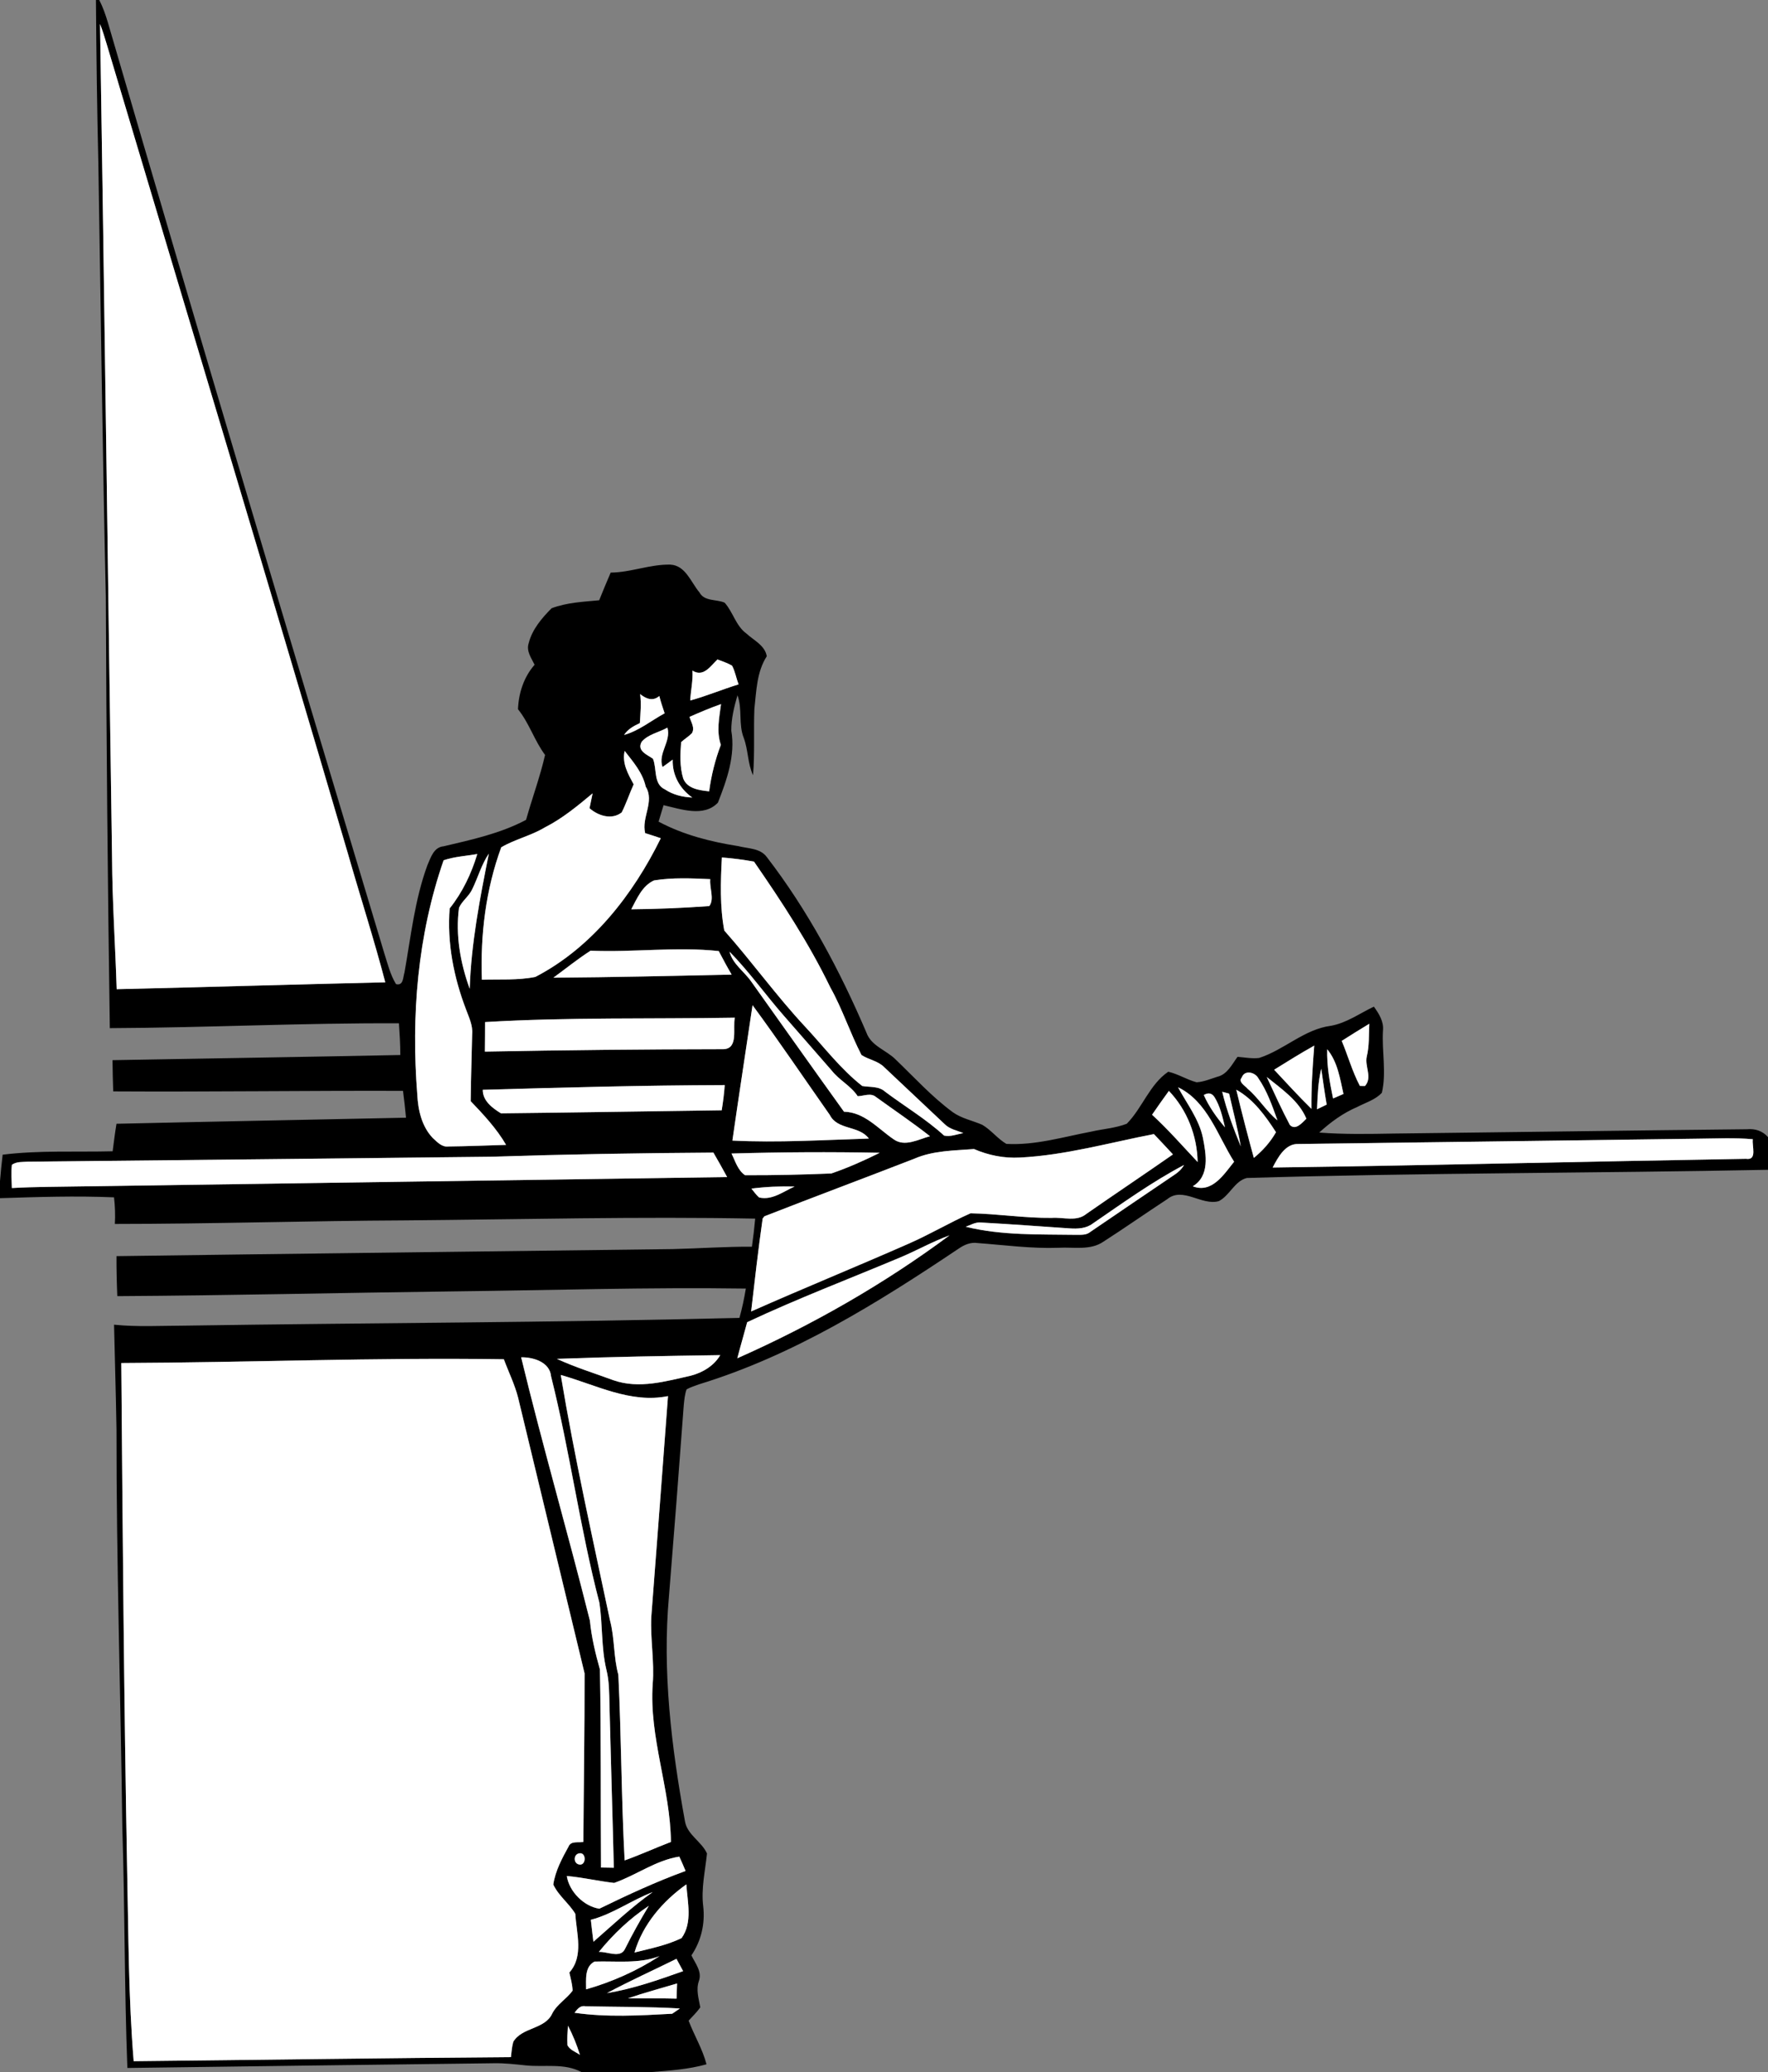 <?xml version="1.0" encoding="UTF-8" ?>
<!DOCTYPE svg PUBLIC "-//W3C//DTD SVG 1.1//EN" "http://www.w3.org/Graphics/SVG/1.1/DTD/svg11.dtd">
<svg width="501pt" height="587pt" viewBox="0 0 501 587" version="1.1" xmlns="http://www.w3.org/2000/svg">
<rect x="0" y="0" width="501" height="587" fill="#808080" stroke="none"/>
<g id="#000000ff">
<path fill="#000000" opacity="1.00" d=" M 27.19 0.00 L 28.13 0.00 C 29.17 2.05 29.93 4.21 30.58 6.41 C 56.23 94.46 82.50 182.32 108.92 270.13 C 109.87 273.07 110.59 276.14 112.22 278.79 C 114.35 279.33 114.18 276.86 114.62 275.49 C 116.43 265.31 117.52 254.89 121.11 245.12 C 122.07 242.92 122.91 239.98 125.74 239.74 C 133.69 237.87 141.79 236.12 149.07 232.26 C 150.80 226.10 153.02 220.11 154.46 213.87 C 151.43 209.81 149.98 204.87 146.78 200.91 C 146.97 196.33 148.43 191.80 151.49 188.32 C 150.57 186.42 149.06 184.42 149.82 182.20 C 150.79 178.31 153.55 175.08 156.31 172.31 C 160.60 170.68 165.27 170.48 169.79 170.05 C 170.83 167.42 171.94 164.82 173.05 162.21 C 178.77 162.16 184.21 159.83 189.93 159.95 C 194.28 160.15 195.79 164.97 198.21 167.83 C 199.60 170.43 202.99 169.70 205.34 170.73 C 207.73 173.40 208.51 177.29 211.50 179.47 C 213.59 181.40 216.77 182.83 217.28 185.91 C 214.41 190.39 214.35 195.71 213.77 200.82 C 213.52 207.08 213.91 213.36 213.39 219.61 C 211.84 216.27 212.04 212.49 210.77 209.07 C 209.21 205.20 210.42 200.88 208.98 196.96 C 208.04 200.21 207.20 203.57 207.23 206.99 C 208.43 213.98 205.96 220.98 203.43 227.39 C 199.43 231.59 192.91 229.20 188.03 228.10 C 187.55 229.65 187.08 231.20 186.62 232.76 C 193.64 236.51 201.40 238.47 209.22 239.70 C 211.94 240.41 215.38 240.25 217.24 242.73 C 228.93 257.89 237.99 274.92 245.50 292.48 C 246.85 296.34 251.15 297.47 253.83 300.17 C 259.12 305.24 264.07 310.72 269.99 315.07 C 272.50 316.87 275.58 317.43 278.36 318.65 C 280.87 320.13 282.66 322.57 285.17 324.05 C 293.35 324.51 301.32 322.07 309.29 320.56 C 312.62 319.80 316.10 319.59 319.30 318.34 C 323.71 313.87 325.78 307.19 331.05 303.61 C 333.85 304.24 336.31 305.87 339.09 306.60 C 341.13 306.47 343.04 305.63 344.98 305.03 C 347.80 304.35 349.10 301.53 350.68 299.39 C 352.71 299.54 354.75 299.96 356.80 299.71 C 363.91 297.42 369.59 291.56 377.17 290.59 C 381.60 289.80 385.32 287.05 389.32 285.17 C 390.75 287.17 392.17 289.38 391.89 291.97 C 391.54 297.82 392.93 303.81 391.58 309.57 C 389.73 311.57 386.98 312.35 384.62 313.58 C 380.60 315.30 377.04 317.89 373.83 320.84 C 380.87 321.38 387.93 321.25 394.98 321.12 C 428.35 320.74 461.71 320.25 495.07 319.90 C 497.34 319.69 499.49 320.38 501.00 322.13 L 501.00 331.39 C 451.78 332.37 402.52 332.23 353.31 333.71 C 349.84 334.57 348.49 338.66 345.39 340.26 C 340.53 341.66 335.20 336.07 330.76 339.71 C 324.71 343.66 318.80 347.82 312.72 351.72 C 308.99 354.32 304.23 353.23 299.99 353.48 C 292.30 353.76 284.68 352.71 277.03 352.14 C 275.09 351.84 273.27 352.61 271.70 353.69 C 248.71 369.11 224.81 383.99 198.14 392.14 C 196.92 392.55 195.70 392.98 194.56 393.58 C 194.04 395.00 193.92 396.52 193.76 398.02 C 192.43 416.06 191.04 434.11 189.57 452.14 C 187.64 473.49 190.27 494.91 194.09 515.90 C 194.72 519.79 198.80 521.64 200.34 525.07 C 199.83 530.04 198.65 534.99 199.27 540.03 C 199.84 544.94 198.70 549.84 195.93 553.93 C 197.00 556.20 199.00 558.51 198.05 561.18 C 197.17 563.68 198.00 566.18 198.44 568.66 C 197.47 570.03 196.26 571.20 195.13 572.43 C 196.71 576.60 199.08 580.45 200.20 584.79 C 195.06 586.24 189.71 586.58 184.40 587.00 L 164.79 587.00 C 159.89 584.37 154.28 585.66 149.00 585.10 C 146.01 584.79 143.02 584.44 140.01 584.49 C 105.37 584.91 70.73 585.36 36.09 585.83 C 35.23 563.25 35.40 540.64 34.67 518.05 C 34.20 480.37 32.97 442.69 33.01 405.00 C 32.85 395.09 32.54 385.18 32.32 375.27 C 38.87 375.94 45.45 375.56 52.02 375.54 C 104.53 374.74 157.05 374.68 209.54 373.34 C 210.30 370.61 210.89 367.83 211.35 365.04 C 183.57 364.63 155.79 365.53 128.02 365.84 C 96.42 366.23 64.83 367.00 33.24 367.18 C 33.08 363.40 32.99 359.63 33.01 355.85 C 85.57 355.11 138.13 354.54 190.69 353.85 C 198.15 353.67 205.60 353.13 213.07 353.18 C 213.45 350.53 213.76 347.88 214.00 345.22 C 181.01 344.59 148.00 345.44 115.01 345.72 C 87.52 345.84 60.04 346.72 32.55 346.73 C 32.69 344.21 32.61 341.69 32.31 339.19 C 21.54 338.74 10.77 339.08 0.00 339.43 L 0.00 334.57 C 0.19 332.08 0.47 329.59 0.75 327.11 C 11.10 325.83 21.53 326.40 31.92 326.14 C 32.26 323.53 32.58 320.93 33.01 318.35 C 60.36 317.72 87.70 317.22 115.05 316.63 C 114.82 314.08 114.53 311.55 114.20 309.03 C 86.82 308.94 59.45 309.34 32.08 309.18 C 31.99 306.23 31.90 303.28 31.88 300.33 C 59.07 299.84 86.26 299.43 113.44 298.87 C 113.44 295.87 113.25 292.88 113.05 289.89 C 85.73 289.76 58.43 291.14 31.12 291.26 C 30.52 250.51 30.14 209.75 29.99 169.00 C 29.04 128.11 28.56 87.22 27.87 46.33 C 27.50 30.89 27.30 15.44 27.19 0.00 M 28.35 6.79 C 29.59 85.52 30.59 164.26 31.75 242.99 C 31.81 255.41 32.68 267.81 33.06 280.23 C 58.44 279.63 83.80 278.87 109.18 278.28 C 105.96 266.02 102.06 253.94 98.57 241.75 C 76.12 165.28 53.05 88.99 30.27 12.62 C 29.69 10.66 29.08 8.70 28.35 6.79 M 203.31 186.82 C 201.29 188.74 199.36 191.91 196.22 189.98 C 196.41 192.82 195.73 195.61 195.59 198.44 C 200.24 197.17 204.68 195.28 209.29 193.88 C 208.62 192.13 208.33 190.23 207.44 188.57 C 206.14 187.82 204.71 187.34 203.31 186.82 M 181.39 196.62 C 181.78 199.35 181.47 202.10 181.32 204.84 C 179.60 205.65 177.90 206.56 176.85 208.20 C 181.08 207.02 184.53 204.13 188.34 202.07 C 187.78 200.45 187.25 198.82 186.83 197.17 C 185.01 198.76 183.05 197.97 181.39 196.62 M 195.39 203.08 C 195.79 204.57 197.01 206.19 196.05 207.73 C 195.12 208.66 193.98 209.35 193.01 210.24 C 192.75 213.66 192.58 217.22 193.61 220.55 C 194.75 223.47 198.24 223.88 200.95 224.18 C 201.56 219.66 202.65 215.25 204.27 211.00 C 202.97 207.22 203.82 203.30 204.32 199.47 C 201.28 200.52 198.33 201.79 195.39 203.08 M 181.81 210.17 C 180.42 212.72 183.40 213.78 185.03 214.95 C 186.21 217.81 185.09 222.07 188.41 223.62 C 190.71 225.16 193.43 225.81 196.17 225.93 C 192.63 223.44 190.49 219.60 190.62 215.19 C 189.67 215.91 188.71 216.61 187.74 217.29 C 186.36 213.42 190.24 210.07 189.13 206.13 C 186.72 207.49 183.62 208.00 181.81 210.17 M 177.01 212.73 C 176.21 216.23 177.97 219.25 179.56 222.20 C 178.37 224.82 177.47 227.58 176.17 230.15 C 173.36 232.36 169.50 231.11 167.05 228.96 C 167.34 227.55 167.65 226.15 167.93 224.75 C 163.66 228.30 159.37 231.88 154.38 234.40 C 150.49 236.75 145.88 237.76 142.04 240.03 C 137.64 251.99 136.10 264.85 136.55 277.54 C 141.59 277.38 146.74 277.76 151.70 276.75 C 167.75 268.43 179.40 253.43 187.25 237.46 C 185.77 236.95 184.30 236.48 182.82 236.02 C 181.72 231.54 185.57 227.08 182.98 222.85 C 182.09 218.85 179.44 215.86 177.01 212.73 M 125.71 243.70 C 118.33 264.94 116.47 287.79 118.25 310.11 C 118.46 314.48 119.52 319.10 122.62 322.37 C 123.87 323.49 125.18 325.02 127.05 324.78 C 132.50 324.72 137.96 324.49 143.41 324.33 C 140.72 319.71 137.05 315.79 133.38 311.95 C 133.43 305.61 133.68 299.28 133.80 292.94 C 134.02 290.47 132.88 288.23 132.07 285.99 C 128.58 276.90 126.66 267.10 127.42 257.35 C 131.06 252.79 133.56 247.52 135.25 241.94 C 132.07 242.48 128.78 242.67 125.71 243.70 M 133.85 251.84 C 132.95 253.86 130.97 255.16 130.07 257.16 C 129.04 264.91 130.45 272.82 133.10 280.11 C 133.52 267.17 136.00 254.46 138.53 241.81 C 136.44 244.89 135.47 248.52 133.85 251.84 M 204.56 242.91 C 204.20 249.81 203.96 256.78 205.24 263.61 C 213.11 272.49 220.05 282.17 228.16 290.86 C 233.46 296.54 238.18 302.83 244.33 307.65 C 246.53 308.04 249.03 307.63 250.82 309.27 C 256.37 313.43 262.39 317.01 267.53 321.70 C 269.35 322.09 271.19 321.32 272.98 320.97 C 271.12 320.26 269.03 319.86 267.60 318.37 C 261.92 313.04 256.27 307.69 250.60 302.36 C 248.84 300.53 246.18 300.22 244.12 298.87 C 240.89 292.63 238.73 285.86 235.28 279.70 C 229.21 267.17 221.56 255.51 213.66 244.08 C 210.65 243.54 207.61 243.14 204.56 242.91 M 185.34 249.41 C 181.99 250.91 180.50 254.55 178.88 257.59 C 186.26 257.53 193.63 257.21 200.99 256.68 C 202.52 254.71 201.00 251.50 201.27 249.05 C 195.96 248.82 190.60 248.56 185.34 249.41 M 167.35 269.32 C 163.70 271.66 160.32 274.41 156.81 276.97 C 173.65 276.85 190.49 276.45 207.33 276.10 C 206.04 273.91 204.85 271.67 203.67 269.43 C 191.59 268.13 179.45 269.85 167.35 269.32 M 206.72 269.59 C 207.64 273.16 210.89 275.19 212.89 278.08 C 221.64 290.37 230.35 302.68 239.16 314.93 C 244.95 315.08 248.77 319.70 253.19 322.72 C 256.39 325.04 260.24 322.74 263.53 321.88 C 258.58 317.98 253.35 314.47 248.25 310.78 C 246.75 309.49 244.76 310.51 243.05 310.54 C 241.12 307.60 237.86 306.04 235.71 303.31 C 231.23 298.12 226.68 293.01 222.19 287.83 C 216.93 281.84 212.31 275.28 206.72 269.59 M 213.25 284.76 C 211.35 297.55 209.38 310.32 207.54 323.11 C 220.42 323.75 233.32 322.94 246.21 322.54 C 243.40 318.76 237.34 320.22 235.14 315.85 C 227.86 305.48 220.77 294.97 213.25 284.76 M 137.45 289.54 C 137.44 292.33 137.44 295.12 137.40 297.91 C 159.93 297.48 182.47 297.24 205.00 297.22 C 209.38 297.08 207.55 291.19 208.24 288.30 C 184.64 288.71 161.02 288.13 137.45 289.54 M 380.21 294.87 C 381.98 299.10 383.21 303.58 385.36 307.64 C 385.72 307.64 386.43 307.66 386.78 307.66 C 388.98 305.27 386.67 302.07 387.30 299.32 C 388.05 296.28 387.86 293.12 388.02 290.02 C 385.39 291.60 382.79 293.23 380.21 294.87 M 361.05 303.04 C 364.53 306.77 367.98 310.54 371.62 314.12 C 371.55 308.13 371.95 302.17 372.42 296.21 C 368.56 298.37 364.80 300.71 361.05 303.04 M 376.09 297.24 C 375.96 301.95 376.79 306.59 377.75 311.18 C 378.73 310.76 379.71 310.32 380.70 309.90 C 379.71 305.52 379.05 300.82 376.09 297.24 M 373.21 314.24 C 374.12 313.81 375.03 313.37 375.94 312.92 C 375.36 309.54 374.90 306.15 374.40 302.76 C 373.50 306.52 373.37 310.40 373.21 314.24 M 351.90 305.21 C 350.74 306.54 352.85 307.55 353.55 308.45 C 356.70 311.11 358.80 314.77 362.00 317.39 C 360.52 313.29 359.07 309.06 356.58 305.46 C 355.66 303.72 352.67 303.02 351.90 305.21 M 358.96 305.10 C 361.09 309.64 363.14 314.24 365.50 318.67 C 367.12 320.38 369.04 318.03 370.19 316.91 C 368.03 311.76 363.15 308.50 358.96 305.10 M 136.80 308.73 C 136.78 311.87 139.54 313.92 141.96 315.39 C 162.81 315.17 183.66 314.81 204.51 314.53 C 204.90 312.16 205.19 309.78 205.37 307.39 C 182.51 307.46 159.65 308.07 136.80 308.73 M 333.83 308.02 C 336.34 312.70 339.76 317.01 340.87 322.33 C 341.78 327.02 342.87 333.13 338.00 336.06 C 343.42 338.16 346.83 332.68 349.71 329.10 C 345.03 321.75 342.21 312.07 333.83 308.02 M 331.23 309.04 C 329.62 311.27 328.01 313.51 326.46 315.79 C 331.04 319.99 335.12 324.68 339.38 329.19 C 339.24 321.74 336.40 314.45 331.23 309.04 M 346.34 309.29 C 347.61 314.60 349.55 319.72 351.61 324.76 C 350.72 319.74 349.44 314.79 348.30 309.82 C 347.81 309.69 346.83 309.42 346.34 309.29 M 350.33 308.71 C 351.87 315.18 353.55 321.61 355.30 328.02 C 357.80 325.99 359.98 323.55 361.58 320.74 C 358.60 316.15 355.23 311.41 350.33 308.71 M 341.12 310.21 C 342.60 313.56 344.77 316.57 347.12 319.37 C 346.44 316.42 345.75 313.37 344.14 310.78 C 343.40 309.65 342.39 309.46 341.12 310.21 M 289.02 327.92 C 284.53 328.17 280.12 327.29 276.01 325.51 C 270.36 325.95 264.45 325.93 259.17 328.22 C 245.00 333.73 230.75 339.03 216.60 344.57 L 216.11 345.21 C 214.87 353.96 213.86 362.74 212.85 371.52 C 227.62 364.97 242.58 358.88 257.37 352.37 C 263.39 349.75 269.04 346.36 275.03 343.71 C 282.69 343.84 290.32 345.10 298.01 345.01 C 301.28 344.76 305.12 346.20 307.89 343.85 C 316.02 338.20 324.25 332.69 332.38 327.03 C 330.60 325.09 328.79 323.18 326.98 321.27 C 314.37 323.70 301.90 327.27 289.02 327.92 M 367.92 324.08 C 364.22 323.93 362.12 327.89 360.64 330.75 C 405.34 330.13 450.05 329.03 494.75 328.28 C 498.07 328.80 496.39 324.59 496.70 322.73 C 491.48 322.26 486.24 322.54 481.01 322.58 C 443.31 323.07 405.62 323.62 367.92 324.08 M 207.29 326.78 C 208.35 328.90 209.06 331.54 211.13 332.92 C 219.27 332.95 227.44 332.77 235.58 332.43 C 240.27 330.82 244.85 328.79 249.29 326.57 C 235.29 326.29 221.28 326.37 207.29 326.78 M 139.02 327.69 C 95.33 328.19 51.64 328.65 7.96 329.09 C 6.42 329.20 4.69 329.02 3.37 329.97 C 3.12 332.16 3.30 334.36 3.36 336.56 C 9.90 336.18 16.44 336.22 22.99 336.09 C 84.01 335.23 145.03 334.30 206.05 333.45 C 204.79 331.12 203.49 328.81 202.16 326.52 C 181.11 326.65 160.06 327.01 139.02 327.69 M 309.63 346.63 C 307.75 348.06 305.30 348.14 303.04 347.98 C 294.67 347.42 286.31 346.78 277.94 346.32 C 276.41 346.17 275.05 347.04 273.66 347.52 C 283.92 350.05 294.56 349.64 305.04 349.81 C 306.40 349.79 307.89 349.93 309.00 348.96 C 316.94 343.58 324.84 338.15 332.80 332.80 C 333.92 332.09 334.87 331.17 335.53 330.02 C 326.45 334.80 318.09 340.84 309.63 346.63 M 212.93 336.72 C 213.63 337.57 214.26 338.48 215.09 339.22 C 218.79 340.11 221.96 337.54 225.16 336.13 C 221.07 336.02 216.99 336.20 212.93 336.72 M 255.15 356.20 C 240.66 362.29 225.96 367.87 211.73 374.56 C 210.82 377.97 209.82 381.36 208.93 384.78 C 230.15 375.37 250.43 363.80 269.07 349.96 C 264.29 351.70 259.84 354.23 255.15 356.20 M 157.80 384.95 C 163.01 387.34 168.51 389.05 173.88 391.02 C 181.11 393.52 188.66 391.31 195.81 389.70 C 199.14 388.82 202.32 386.92 204.10 383.89 C 188.67 384.12 173.22 384.37 157.80 384.95 M 34.37 386.13 C 34.75 434.10 35.14 482.08 36.03 530.04 C 36.42 548.00 36.40 565.99 37.88 583.91 C 73.51 583.54 109.15 583.01 144.78 582.76 C 144.97 581.30 145.04 579.82 145.45 578.42 C 147.93 574.23 154.41 574.94 156.48 570.42 C 157.83 567.77 160.55 566.28 162.26 563.93 C 162.20 562.18 161.71 560.48 161.34 558.79 C 165.48 554.15 163.35 547.66 163.02 542.15 C 161.23 539.18 158.26 537.05 156.79 533.87 C 157.35 530.01 159.26 526.47 161.12 523.09 C 161.80 521.41 163.93 522.09 165.31 521.79 C 165.41 505.87 165.67 489.96 165.65 474.05 C 159.37 448.05 153.10 422.02 146.83 396.00 C 145.88 392.22 144.12 388.71 142.78 385.06 C 106.65 384.52 70.51 385.98 34.37 386.13 M 147.68 384.51 C 153.72 409.48 160.92 434.18 167.16 459.11 C 167.61 463.83 168.73 468.41 170.00 472.96 C 170.35 491.65 170.18 510.35 170.30 529.05 C 171.51 529.08 172.73 529.09 173.94 529.11 C 173.57 513.73 173.08 498.36 172.70 482.98 C 172.62 479.62 172.66 476.23 171.82 472.95 C 170.34 466.72 170.81 460.25 169.83 453.95 C 164.32 432.82 161.48 411.06 156.15 389.87 C 155.80 385.85 151.10 384.44 147.68 384.51 M 158.90 389.51 C 162.78 412.83 167.97 435.89 172.85 459.01 C 174.20 464.08 173.83 469.38 175.22 474.45 C 176.07 491.96 176.07 509.52 177.00 527.03 C 181.44 525.45 185.72 523.48 190.12 521.80 C 189.98 506.71 183.89 492.19 184.96 477.02 C 185.48 470.68 184.25 464.37 184.56 458.03 C 186.15 437.19 187.75 416.35 189.29 395.50 C 178.68 397.65 168.82 392.29 158.90 389.51 M 164.03 525.05 C 162.50 525.40 162.45 527.75 163.98 528.16 C 166.20 528.78 166.26 524.48 164.03 525.05 M 174.03 533.41 C 169.54 532.89 165.13 531.85 160.62 531.45 C 161.28 535.87 165.48 540.07 169.84 540.71 C 177.84 536.81 185.90 533.07 194.27 530.02 C 193.71 528.65 193.11 527.30 192.50 525.96 C 185.85 526.98 180.28 531.24 174.03 533.41 M 179.80 553.12 C 184.30 552.00 188.95 551.07 193.14 549.04 C 196.32 544.59 194.80 538.85 194.49 533.82 C 187.81 538.57 182.13 545.13 179.80 553.12 M 167.42 543.86 C 167.64 545.93 167.91 548.00 168.16 550.08 C 173.67 545.29 178.97 540.23 184.95 536.01 C 178.95 538.30 173.59 542.26 167.42 543.86 M 169.70 552.96 C 172.06 552.79 175.80 554.89 177.11 552.10 C 179.18 547.93 181.46 543.88 183.86 539.89 C 178.47 543.48 173.76 547.93 169.70 552.96 M 168.47 555.69 C 165.60 557.15 166.10 560.89 166.08 563.56 C 173.41 561.46 180.50 558.33 186.88 554.15 C 180.97 556.40 174.62 555.48 168.47 555.69 M 171.99 564.63 C 179.40 563.41 186.52 560.91 193.58 558.40 C 192.94 557.23 192.32 556.07 191.69 554.91 C 185.13 558.16 178.44 561.16 171.99 564.63 M 177.96 566.10 C 182.55 566.17 187.14 566.06 191.72 566.19 C 191.75 564.75 191.80 563.31 191.86 561.89 C 187.22 563.28 182.54 564.52 177.96 566.10 M 162.80 570.19 C 171.98 571.52 181.27 570.97 190.48 570.47 C 191.02 570.10 192.10 569.35 192.65 568.98 C 183.76 568.46 174.84 568.55 165.94 568.36 C 164.46 568.02 163.60 569.16 162.80 570.19 M 160.95 573.85 C 160.84 575.69 160.67 577.55 160.81 579.40 C 161.52 580.76 163.13 581.27 164.33 582.11 C 163.46 579.26 162.32 576.50 160.95 573.85 Z" />
</g>
<g id="#ffffffff">
<path fill="#ffffff" opacity="1.00" d=" M 28.35 6.79 C 29.08 8.70 29.69 10.66 30.27 12.62 C 53.05 88.99 76.12 165.28 98.57 241.75 C 102.06 253.94 105.96 266.02 109.18 278.28 C 83.80 278.87 58.44 279.63 33.06 280.23 C 32.68 267.81 31.81 255.41 31.75 242.99 C 30.59 164.26 29.59 85.52 28.35 6.79 Z" />
<path fill="#ffffff" opacity="1.00" d=" M 203.31 186.82 C 204.71 187.34 206.14 187.82 207.44 188.57 C 208.33 190.23 208.62 192.13 209.29 193.88 C 204.68 195.28 200.24 197.17 195.59 198.44 C 195.73 195.61 196.41 192.82 196.22 189.98 C 199.36 191.91 201.29 188.74 203.31 186.82 Z" />
<path fill="#ffffff" opacity="1.00" d=" M 181.39 196.62 C 183.05 197.97 185.01 198.76 186.83 197.17 C 187.25 198.82 187.78 200.45 188.34 202.07 C 184.53 204.13 181.08 207.02 176.85 208.20 C 177.90 206.56 179.60 205.65 181.32 204.84 C 181.47 202.10 181.78 199.35 181.39 196.62 Z" />
<path fill="#ffffff" opacity="1.00" d=" M 195.39 203.08 C 198.33 201.79 201.28 200.52 204.32 199.47 C 203.82 203.30 202.97 207.22 204.27 211.00 C 202.65 215.25 201.56 219.66 200.95 224.18 C 198.24 223.88 194.75 223.47 193.61 220.55 C 192.58 217.22 192.75 213.66 193.01 210.24 C 193.98 209.35 195.12 208.66 196.05 207.73 C 197.01 206.19 195.79 204.57 195.39 203.08 Z" />
<path fill="#ffffff" opacity="1.00" d=" M 181.81 210.17 C 183.62 208.00 186.72 207.49 189.13 206.13 C 190.24 210.07 186.36 213.42 187.74 217.29 C 188.71 216.61 189.67 215.91 190.62 215.19 C 190.49 219.60 192.63 223.44 196.17 225.93 C 193.43 225.81 190.71 225.16 188.41 223.62 C 185.09 222.07 186.21 217.81 185.03 214.95 C 183.40 213.78 180.42 212.72 181.81 210.17 Z" />
<path fill="#ffffff" opacity="1.00" d=" M 177.01 212.73 C 179.44 215.86 182.09 218.85 182.98 222.85 C 185.57 227.08 181.72 231.54 182.82 236.02 C 184.30 236.48 185.77 236.95 187.25 237.46 C 179.40 253.43 167.75 268.43 151.70 276.75 C 146.74 277.76 141.59 277.38 136.55 277.54 C 136.10 264.85 137.64 251.99 142.04 240.03 C 145.88 237.76 150.49 236.75 154.38 234.40 C 159.37 231.88 163.66 228.30 167.93 224.75 C 167.65 226.15 167.34 227.55 167.05 228.96 C 169.50 231.11 173.36 232.36 176.17 230.15 C 177.47 227.58 178.37 224.82 179.56 222.20 C 177.97 219.25 176.21 216.23 177.01 212.73 Z" />
<path fill="#ffffff" opacity="1.00" d=" M 125.71 243.70 C 128.78 242.67 132.07 242.48 135.25 241.94 C 133.56 247.52 131.06 252.79 127.42 257.35 C 126.66 267.10 128.58 276.90 132.07 285.99 C 132.88 288.23 134.02 290.47 133.80 292.94 C 133.68 299.28 133.43 305.61 133.38 311.95 C 137.05 315.79 140.72 319.71 143.41 324.33 C 137.96 324.49 132.50 324.72 127.05 324.78 C 125.18 325.02 123.87 323.49 122.62 322.37 C 119.52 319.10 118.46 314.48 118.25 310.11 C 116.47 287.79 118.33 264.94 125.71 243.70 Z" />
<path fill="#ffffff" opacity="1.00" d=" M 133.85 251.84 C 135.47 248.52 136.44 244.89 138.53 241.81 C 136.00 254.46 133.52 267.17 133.10 280.11 C 130.45 272.82 129.04 264.91 130.07 257.16 C 130.97 255.16 132.95 253.86 133.85 251.84 Z" />
<path fill="#ffffff" opacity="1.00" d=" M 204.56 242.91 C 207.61 243.14 210.65 243.54 213.66 244.08 C 221.56 255.51 229.21 267.17 235.28 279.70 C 238.73 285.86 240.89 292.63 244.12 298.87 C 246.18 300.22 248.84 300.53 250.60 302.36 C 256.27 307.69 261.92 313.04 267.60 318.37 C 269.03 319.86 271.12 320.26 272.98 320.97 C 271.19 321.32 269.35 322.09 267.53 321.70 C 262.39 317.01 256.37 313.43 250.82 309.27 C 249.03 307.63 246.53 308.04 244.33 307.65 C 238.18 302.83 233.46 296.54 228.16 290.86 C 220.05 282.17 213.11 272.49 205.24 263.61 C 203.96 256.78 204.20 249.81 204.56 242.91 Z" />
<path fill="#ffffff" opacity="1.00" d=" M 185.34 249.41 C 190.60 248.56 195.96 248.82 201.27 249.05 C 201.00 251.50 202.52 254.71 200.99 256.68 C 193.63 257.21 186.26 257.53 178.88 257.59 C 180.50 254.55 181.99 250.91 185.34 249.41 Z" />
<path fill="#ffffff" opacity="1.00" d=" M 167.35 269.32 C 179.45 269.85 191.59 268.13 203.67 269.43 C 204.85 271.67 206.04 273.91 207.33 276.10 C 190.49 276.45 173.65 276.85 156.81 276.97 C 160.32 274.41 163.70 271.66 167.35 269.32 Z" />
<path fill="#ffffff" opacity="1.00" d=" M 206.72 269.59 C 212.31 275.28 216.93 281.84 222.19 287.83 C 226.68 293.01 231.23 298.12 235.71 303.31 C 237.86 306.04 241.12 307.60 243.05 310.54 C 244.76 310.51 246.75 309.49 248.25 310.78 C 253.35 314.47 258.58 317.98 263.53 321.88 C 260.24 322.74 256.39 325.04 253.19 322.72 C 248.77 319.70 244.95 315.08 239.16 314.93 C 230.35 302.68 221.64 290.37 212.89 278.08 C 210.89 275.19 207.64 273.16 206.72 269.59 Z" />
<path fill="#ffffff" opacity="1.00" d=" M 213.25 284.76 C 220.77 294.97 227.86 305.48 235.14 315.85 C 237.34 320.22 243.40 318.76 246.21 322.54 C 233.32 322.94 220.42 323.75 207.54 323.11 C 209.38 310.32 211.35 297.55 213.25 284.76 Z" />
<path fill="#ffffff" opacity="1.00" d=" M 137.45 289.54 C 161.02 288.13 184.64 288.71 208.24 288.30 C 207.55 291.19 209.38 297.08 205.00 297.22 C 182.47 297.24 159.93 297.48 137.40 297.91 C 137.44 295.12 137.44 292.33 137.45 289.54 Z" />
<path fill="#ffffff" opacity="1.00" d=" M 380.21 294.87 C 382.79 293.23 385.39 291.60 388.02 290.02 C 387.86 293.12 388.05 296.28 387.30 299.32 C 386.67 302.07 388.98 305.27 386.78 307.66 C 386.43 307.66 385.72 307.64 385.36 307.64 C 383.21 303.58 381.98 299.10 380.21 294.87 Z" />
<path fill="#ffffff" opacity="1.00" d=" M 361.05 303.04 C 364.80 300.71 368.56 298.37 372.42 296.21 C 371.95 302.17 371.55 308.13 371.62 314.12 C 367.98 310.54 364.53 306.77 361.05 303.04 Z" />
<path fill="#ffffff" opacity="1.00" d=" M 376.09 297.24 C 379.05 300.82 379.71 305.52 380.70 309.90 C 379.71 310.32 378.73 310.76 377.75 311.18 C 376.79 306.59 375.96 301.95 376.09 297.24 Z" />
<path fill="#ffffff" opacity="1.00" d=" M 351.90 305.21 C 352.67 303.02 355.66 303.72 356.58 305.46 C 359.07 309.06 360.52 313.29 362.00 317.39 C 358.80 314.77 356.70 311.11 353.55 308.45 C 352.85 307.55 350.74 306.54 351.90 305.21 Z" />
<path fill="#ffffff" opacity="1.00" d=" M 358.96 305.10 C 363.15 308.50 368.03 311.76 370.19 316.91 C 369.04 318.03 367.12 320.38 365.50 318.67 C 363.14 314.24 361.09 309.64 358.96 305.10 Z" />
<path fill="#ffffff" opacity="1.00" d=" M 136.80 308.73 C 159.65 308.07 182.51 307.46 205.37 307.39 C 205.19 309.78 204.90 312.16 204.51 314.53 C 183.66 314.81 162.81 315.17 141.96 315.39 C 139.54 313.92 136.78 311.87 136.80 308.73 Z" />
<path fill="#ffffff" opacity="1.00" d=" M 333.83 308.02 C 342.21 312.07 345.03 321.75 349.71 329.10 C 346.83 332.68 343.42 338.16 338.00 336.06 C 342.87 333.13 341.78 327.02 340.87 322.33 C 339.76 317.01 336.34 312.70 333.83 308.02 Z" />
<path fill="#ffffff" opacity="1.00" d=" M 331.23 309.04 C 336.40 314.45 339.24 321.74 339.38 329.19 C 335.12 324.68 331.04 319.99 326.46 315.79 C 328.01 313.51 329.62 311.27 331.23 309.04 Z" />
<path fill="#ffffff" opacity="1.00" d=" M 350.33 308.71 C 355.23 311.41 358.60 316.15 361.58 320.74 C 359.98 323.55 357.80 325.99 355.30 328.02 C 353.55 321.61 351.87 315.18 350.33 308.71 Z" />
<path fill="#ffffff" opacity="1.00" d=" M 289.02 327.92 C 301.90 327.27 314.37 323.70 326.98 321.27 C 328.79 323.18 330.60 325.09 332.38 327.03 C 324.25 332.69 316.02 338.20 307.89 343.85 C 305.12 346.20 301.28 344.76 298.01 345.01 C 290.32 345.10 282.69 343.84 275.03 343.71 C 269.04 346.36 263.39 349.75 257.37 352.37 C 242.58 358.88 227.62 364.97 212.85 371.52 C 213.86 362.74 214.87 353.96 216.11 345.21 L 216.60 344.57 C 230.75 339.03 245.00 333.73 259.17 328.22 C 264.45 325.93 270.36 325.95 276.01 325.51 C 280.12 327.29 284.53 328.17 289.02 327.92 Z" />
<path fill="#ffffff" opacity="1.00" d=" M 367.92 324.08 C 405.62 323.62 443.31 323.07 481.01 322.58 C 486.24 322.54 491.48 322.26 496.70 322.73 C 496.39 324.59 498.07 328.80 494.75 328.28 C 450.05 329.03 405.34 330.13 360.64 330.75 C 362.12 327.89 364.22 323.93 367.92 324.08 Z" />
<path fill="#ffffff" opacity="1.00" d=" M 207.29 326.78 C 221.28 326.37 235.29 326.29 249.29 326.57 C 244.85 328.79 240.27 330.82 235.58 332.43 C 227.44 332.77 219.27 332.95 211.13 332.92 C 209.06 331.54 208.35 328.90 207.29 326.78 Z" />
<path fill="#ffffff" opacity="1.00" d=" M 139.02 327.69 C 160.06 327.01 181.11 326.65 202.16 326.52 C 203.49 328.81 204.79 331.12 206.05 333.45 C 145.03 334.30 84.01 335.23 22.99 336.09 C 16.44 336.22 9.90 336.18 3.36 336.56 C 3.30 334.36 3.12 332.16 3.37 329.97 C 4.69 329.02 6.42 329.20 7.96 329.09 C 51.64 328.65 95.33 328.19 139.02 327.69 Z" />
<path fill="#ffffff" opacity="1.00" d=" M 309.63 346.63 C 318.09 340.84 326.45 334.80 335.53 330.02 C 334.87 331.17 333.92 332.09 332.80 332.80 C 324.84 338.15 316.94 343.58 309.00 348.96 C 307.89 349.93 306.40 349.79 305.04 349.81 C 294.56 349.64 283.92 350.05 273.66 347.52 C 275.05 347.04 276.41 346.17 277.94 346.32 C 286.31 346.78 294.67 347.42 303.04 347.98 C 305.30 348.14 307.75 348.06 309.63 346.63 Z" />
<path fill="#ffffff" opacity="1.00" d=" M 212.93 336.72 C 216.99 336.20 221.07 336.02 225.16 336.13 C 221.96 337.54 218.79 340.11 215.09 339.22 C 214.26 338.48 213.63 337.57 212.93 336.72 Z" />
<path fill="#ffffff" opacity="1.00" d=" M 255.15 356.20 C 259.84 354.23 264.29 351.70 269.07 349.96 C 250.43 363.80 230.15 375.37 208.93 384.78 C 209.82 381.36 210.82 377.97 211.73 374.56 C 225.96 367.87 240.66 362.29 255.15 356.20 Z" />
<path fill="#ffffff" opacity="1.00" d=" M 157.80 384.95 C 173.22 384.37 188.67 384.12 204.10 383.89 C 202.32 386.92 199.14 388.82 195.81 389.70 C 188.66 391.31 181.11 393.52 173.88 391.02 C 168.51 389.05 163.01 387.34 157.80 384.95 Z" />
<path fill="#ffffff" opacity="1.00" d=" M 34.37 386.13 C 70.51 385.98 106.65 384.52 142.78 385.06 C 144.12 388.71 145.88 392.22 146.83 396.00 C 153.10 422.02 159.37 448.05 165.65 474.05 C 165.67 489.96 165.41 505.87 165.31 521.79 C 163.93 522.09 161.80 521.41 161.12 523.09 C 159.26 526.47 157.35 530.01 156.79 533.87 C 158.26 537.05 161.23 539.18 163.02 542.15 C 163.35 547.66 165.48 554.15 161.34 558.79 C 161.71 560.48 162.20 562.18 162.26 563.93 C 160.55 566.28 157.83 567.77 156.48 570.42 C 154.41 574.94 147.93 574.23 145.45 578.42 C 145.04 579.82 144.97 581.30 144.78 582.76 C 109.15 583.01 73.51 583.54 37.88 583.91 C 36.40 565.99 36.42 548.00 36.03 530.04 C 35.14 482.08 34.75 434.10 34.37 386.13 Z" />
<path fill="#ffffff" opacity="1.00" d=" M 147.68 384.51 C 151.10 384.44 155.80 385.85 156.15 389.87 C 161.48 411.06 164.32 432.82 169.83 453.95 C 170.81 460.25 170.34 466.72 171.82 472.95 C 172.66 476.23 172.62 479.62 172.70 482.98 C 173.08 498.36 173.57 513.73 173.94 529.11 C 172.73 529.09 171.51 529.08 170.30 529.05 C 170.18 510.35 170.35 491.65 170.00 472.96 C 168.73 468.41 167.61 463.83 167.16 459.11 C 160.92 434.18 153.72 409.48 147.68 384.51 Z" />
<path fill="#ffffff" opacity="1.00" d=" M 158.90 389.51 C 168.82 392.29 178.68 397.65 189.29 395.50 C 187.75 416.35 186.15 437.19 184.56 458.03 C 184.25 464.37 185.48 470.68 184.96 477.02 C 183.89 492.19 189.98 506.71 190.12 521.80 C 185.72 523.48 181.44 525.45 177.00 527.03 C 176.07 509.52 176.07 491.96 175.22 474.45 C 173.83 469.38 174.20 464.08 172.85 459.01 C 167.97 435.89 162.78 412.83 158.90 389.51 Z" />
<path fill="#ffffff" opacity="1.00" d=" M 174.03 533.41 C 180.28 531.24 185.85 526.98 192.50 525.96 C 193.11 527.30 193.71 528.65 194.27 530.02 C 185.90 533.07 177.84 536.81 169.84 540.71 C 165.48 540.07 161.28 535.87 160.62 531.45 C 165.13 531.85 169.54 532.89 174.03 533.41 Z" />
<path fill="#ffffff" opacity="1.00" d=" M 179.80 553.12 C 182.13 545.13 187.81 538.57 194.49 533.82 C 194.80 538.85 196.32 544.59 193.14 549.04 C 188.95 551.07 184.30 552.00 179.80 553.12 Z" />
<path fill="#ffffff" opacity="1.00" d=" M 167.42 543.86 C 173.59 542.26 178.95 538.30 184.95 536.01 C 178.97 540.23 173.67 545.29 168.16 550.08 C 167.91 548.00 167.64 545.93 167.42 543.86 Z" />
<path fill="#ffffff" opacity="1.00" d=" M 169.70 552.96 C 173.76 547.93 178.47 543.48 183.86 539.89 C 181.46 543.88 179.18 547.93 177.11 552.10 C 175.80 554.89 172.06 552.79 169.70 552.96 Z" />
<path fill="#ffffff" opacity="1.00" d=" M 168.47 555.69 C 174.62 555.48 180.97 556.40 186.88 554.15 C 180.50 558.33 173.41 561.46 166.08 563.56 C 166.10 560.89 165.60 557.15 168.47 555.69 Z" />
<path fill="#ffffff" opacity="1.00" d=" M 177.96 566.10 C 182.54 564.52 187.22 563.28 191.86 561.89 C 191.80 563.31 191.75 564.75 191.72 566.19 C 187.14 566.06 182.55 566.17 177.96 566.10 Z" />
</g>
<g id="#fefefeff">
<path fill="#fefefe" opacity="1.00" d=" M 373.21 314.24 C 373.37 310.40 373.50 306.52 374.40 302.76 C 374.90 306.15 375.36 309.54 375.94 312.92 C 375.03 313.37 374.12 313.81 373.21 314.24 Z" />
<path fill="#fefefe" opacity="1.00" d=" M 346.34 309.29 C 346.83 309.42 347.81 309.69 348.30 309.82 C 349.44 314.79 350.72 319.74 351.61 324.76 C 349.55 319.72 347.61 314.60 346.34 309.29 Z" />
<path fill="#fefefe" opacity="1.00" d=" M 341.12 310.21 C 342.39 309.46 343.40 309.65 344.14 310.78 C 345.75 313.37 346.44 316.42 347.12 319.37 C 344.77 316.57 342.60 313.56 341.12 310.21 Z" />
<path fill="#fefefe" opacity="1.00" d=" M 164.03 525.05 C 166.26 524.48 166.20 528.78 163.98 528.16 C 162.45 527.75 162.50 525.40 164.03 525.05 Z" />
<path fill="#fefefe" opacity="1.00" d=" M 171.99 564.63 C 178.44 561.16 185.13 558.16 191.69 554.91 C 192.32 556.07 192.94 557.23 193.58 558.40 C 186.52 560.91 179.40 563.41 171.99 564.63 Z" />
<path fill="#fefefe" opacity="1.00" d=" M 162.80 570.19 C 163.60 569.16 164.46 568.02 165.94 568.36 C 174.84 568.55 183.76 568.46 192.65 568.98 C 192.10 569.35 191.02 570.10 190.48 570.47 C 181.27 570.97 171.98 571.52 162.80 570.19 Z" />
<path fill="#fefefe" opacity="1.00" d=" M 160.95 573.85 C 162.32 576.50 163.46 579.26 164.33 582.11 C 163.13 581.27 161.52 580.76 160.81 579.40 C 160.67 577.55 160.84 575.69 160.95 573.85 Z" />
</g>
</svg>
